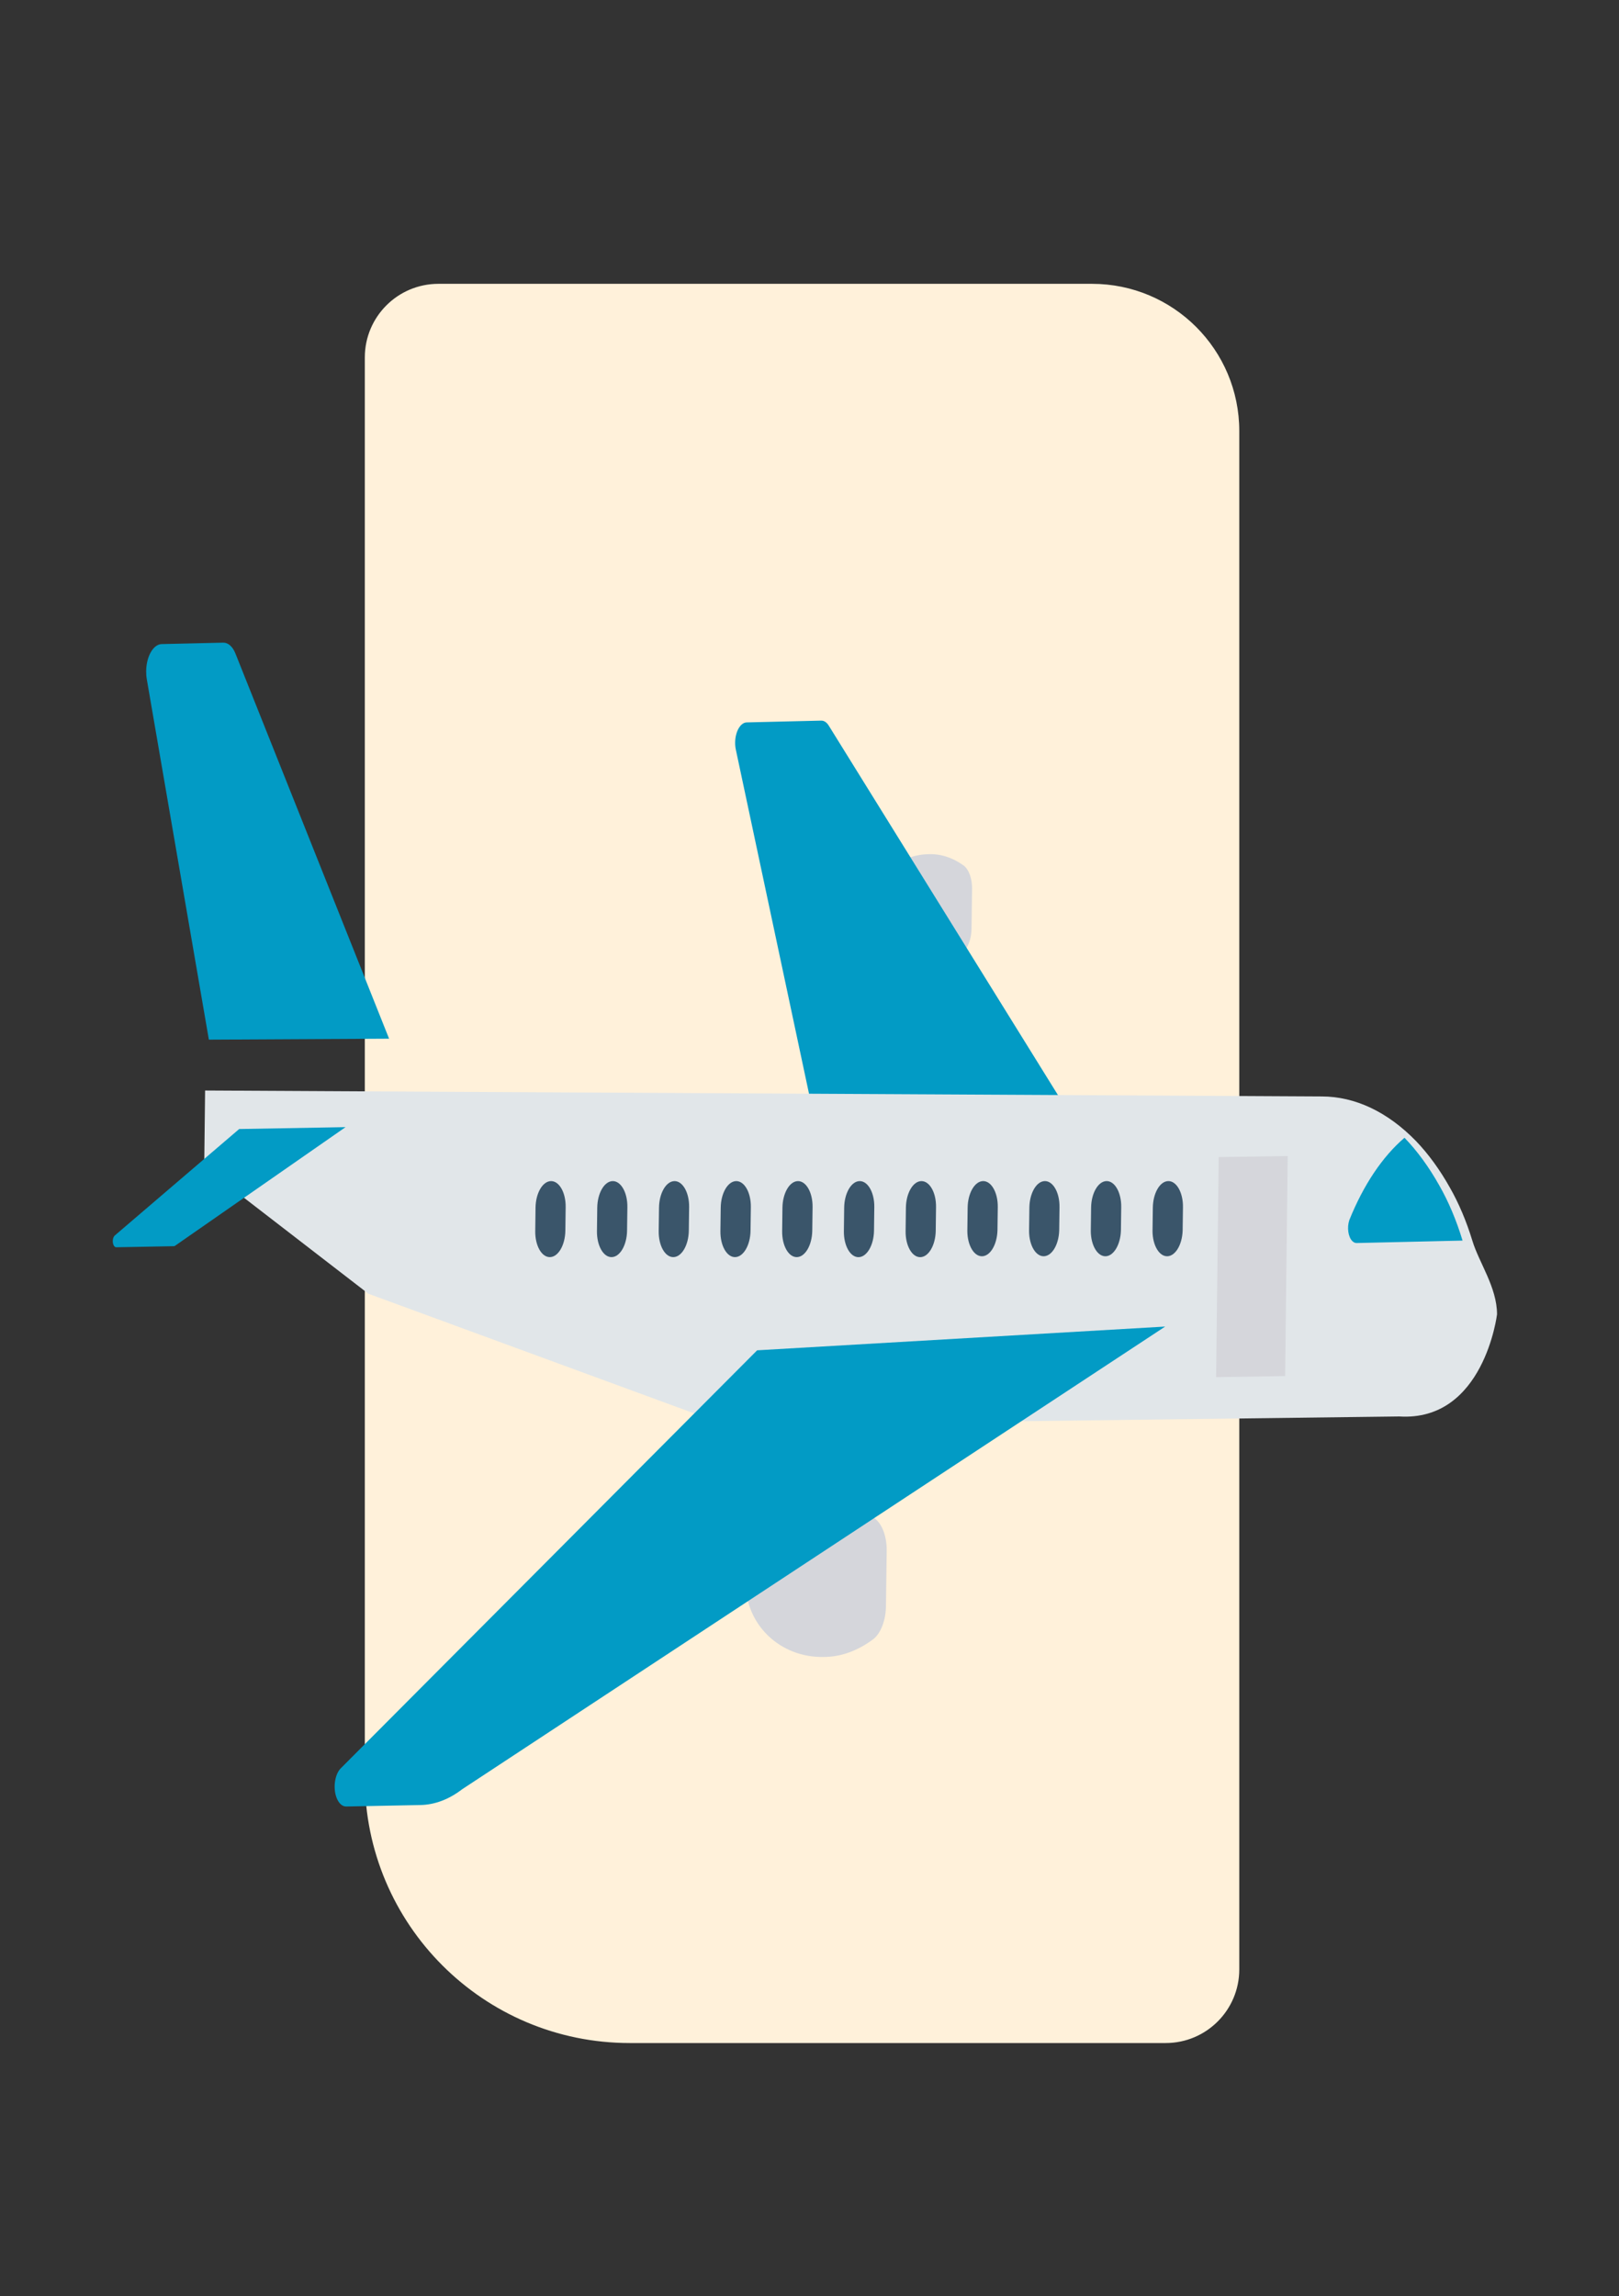 <svg width="110" height="156" viewBox="0 0 110 156" fill="none" xmlns="http://www.w3.org/2000/svg">
<rect x="0" y="0" width="110" height="156" fill="#333333" stroke="none"/>
<path d="M24.787 120.795C24.787 130.736 32.846 138.795 42.787 138.795L79.2 138.795C81.961 138.795 84.2 136.556 84.2 133.795L84.2 29.282C84.2 23.759 79.722 19.282 74.2 19.282L29.787 19.282C27.026 19.282 24.787 21.521 24.787 24.282L24.787 120.795Z" fill="#FFF1DA"/>
<path d="M59.454 103.176C58.405 102.425 57.27 102.066 56.122 102.12C53.15 102.191 50.708 104.587 50.669 107.472C50.629 110.357 53.007 112.636 55.978 112.566C57.127 112.565 58.271 112.152 59.342 111.353C59.847 110.952 60.182 110.075 60.194 109.118L60.245 105.37C60.26 104.412 59.949 103.551 59.454 103.176Z" fill="#D5D6DB"/>
<path d="M65.471 58.796C64.711 58.252 63.888 57.992 63.055 58.031C60.901 58.082 59.13 59.819 59.101 61.909C59.072 63.999 60.797 65.653 62.951 65.602C63.784 65.6 64.614 65.3 65.39 64.721C65.757 64.43 65.999 63.795 66.008 63.101L66.045 60.387C66.055 59.693 65.831 59.069 65.471 58.796Z" fill="#D5D6DB"/>
<path d="M56.308 49.295C56.17 49.072 55.987 48.951 55.795 48.956L50.734 49.077C50.311 49.086 49.959 49.693 49.948 50.433C49.946 50.603 49.962 50.771 49.995 50.927L55.107 74.962L71.982 74.558L56.308 49.295Z" fill="#029BC5"/>
<path d="M95.07 96.228L49.304 96.804L25.028 87.89L13.875 79.286L13.935 74.085L89.807 74.488C92.071 74.491 94.278 75.535 96.205 77.515C97.046 78.391 97.818 79.45 98.503 80.668C99.114 81.737 99.63 82.956 100.038 84.29C100.49 85.788 101.711 87.451 101.713 89.29C101.715 89.29 100.823 96.589 95.07 96.228V96.228Z" fill="#E1E6E9"/>
<path d="M51.442 91.734L23.117 120.167C22.741 120.595 22.625 121.462 22.857 122.103C23 122.497 23.249 122.731 23.52 122.726L28.57 122.626C29.542 122.607 30.508 122.24 31.408 121.549L79.166 90.121L51.442 91.734Z" fill="#029BC5"/>
<path d="M15.995 44.394C15.808 43.925 15.499 43.651 15.166 43.659L10.987 43.756C10.417 43.769 9.945 44.587 9.931 45.583C9.928 45.772 9.942 45.96 9.973 46.139L14.191 70.629L26.436 70.564L15.995 44.394Z" fill="#029BC5"/>
<path d="M16.251 76.701L7.807 83.927C7.684 84.029 7.629 84.283 7.684 84.494C7.723 84.646 7.811 84.74 7.908 84.733L11.808 84.661C11.838 84.66 11.869 84.65 11.897 84.63L23.479 76.572L16.251 76.701Z" fill="#029BC5"/>
<path d="M97.793 80.539C97.089 79.284 96.293 78.193 95.426 77.294C93.931 78.571 92.638 80.499 91.677 82.888C91.507 83.395 91.598 84.034 91.882 84.315C91.971 84.402 92.071 84.448 92.174 84.446L99.371 84.28C98.953 82.901 98.422 81.641 97.793 80.539Z" fill="#029BC5"/>
<path d="M82.803 78.608L87.491 78.535L87.315 93.484L82.627 93.557L82.803 78.608Z" fill="#D5D6DB"/>
<path d="M79.374 80.238C78.808 80.248 78.34 81.056 78.327 82.042L78.306 83.639C78.312 84.623 78.776 85.386 79.342 85.343C79.88 85.301 80.322 84.54 80.353 83.601L80.374 82.004C80.386 81.019 79.939 80.228 79.374 80.238V80.238Z" fill="#3A556A"/>
<path d="M75.18 80.238C74.614 80.248 74.145 81.056 74.133 82.042L74.112 83.639C74.118 84.623 74.582 85.386 75.148 85.343C75.686 85.301 76.128 84.54 76.159 83.601L76.18 82.004C76.192 81.019 75.745 80.228 75.18 80.238V80.238Z" fill="#3A556A"/>
<path d="M70.985 80.238C70.419 80.25 69.951 81.056 69.939 82.041L69.918 83.639C69.924 84.623 70.388 85.386 70.954 85.342C71.492 85.3 71.934 84.54 71.965 83.601L71.986 82.004C71.998 81.018 71.55 80.228 70.985 80.238V80.238Z" fill="#3A556A"/>
<path d="M66.791 80.238C66.225 80.25 65.757 81.056 65.745 82.042L65.724 83.639C65.73 84.623 66.194 85.386 66.76 85.343C67.298 85.301 67.74 84.54 67.771 83.601L67.792 82.004C67.804 81.018 67.356 80.228 66.791 80.238V80.238Z" fill="#3A556A"/>
<path d="M62.597 80.239C62.031 80.25 61.563 81.058 61.55 82.043L61.53 83.641C61.517 84.626 61.965 85.416 62.53 85.406C63.095 85.396 63.564 84.589 63.577 83.604L63.597 82.006C63.611 81.021 63.163 80.23 62.598 80.239C62.598 80.239 62.597 80.239 62.597 80.239Z" fill="#3A556A"/>
<path d="M58.403 80.239C57.838 80.25 57.369 81.058 57.356 82.043L57.336 83.641C57.323 84.626 57.771 85.416 58.336 85.406C58.901 85.396 59.37 84.589 59.383 83.604L59.403 82.006C59.417 81.021 58.969 80.23 58.404 80.239C58.404 80.239 58.403 80.239 58.403 80.239Z" fill="#3A556A"/>
<path d="M54.209 80.239C53.644 80.25 53.175 81.058 53.162 82.043L53.142 83.641C53.13 84.626 53.578 85.415 54.143 85.403C54.707 85.392 55.175 84.587 55.188 83.604L55.209 82.006C55.222 81.02 54.774 80.229 54.209 80.239Z" fill="#3A556A"/>
<path d="M50.015 80.239C49.449 80.25 48.981 81.058 48.968 82.043L48.947 83.641C48.935 84.626 49.384 85.415 49.949 85.403C50.513 85.392 50.981 84.587 50.994 83.604L51.015 82.006C51.028 81.02 50.58 80.229 50.015 80.239Z" fill="#3A556A"/>
<path d="M45.821 80.239C45.256 80.25 44.787 81.058 44.775 82.043L44.754 83.641C44.742 84.626 45.19 85.415 45.755 85.403C46.319 85.392 46.787 84.587 46.8 83.604L46.821 82.006C46.834 81.02 46.386 80.229 45.821 80.239Z" fill="#3A556A"/>
<path d="M41.626 80.239C41.06 80.249 40.592 81.056 40.579 82.041L40.579 82.043L40.559 83.641C40.547 84.626 40.995 85.415 41.56 85.403C42.124 85.392 42.592 84.587 42.605 83.604L42.626 82.006C42.639 81.02 42.191 80.229 41.626 80.239Z" fill="#3A556A"/>
<path d="M37.433 80.239C36.868 80.249 36.399 81.056 36.386 82.041L36.386 82.043L36.366 83.641C36.354 84.626 36.802 85.415 37.367 85.403C37.931 85.392 38.399 84.587 38.412 83.604L38.433 82.006C38.446 81.02 37.998 80.229 37.433 80.239Z" fill="#3A556A"/>
</svg>

